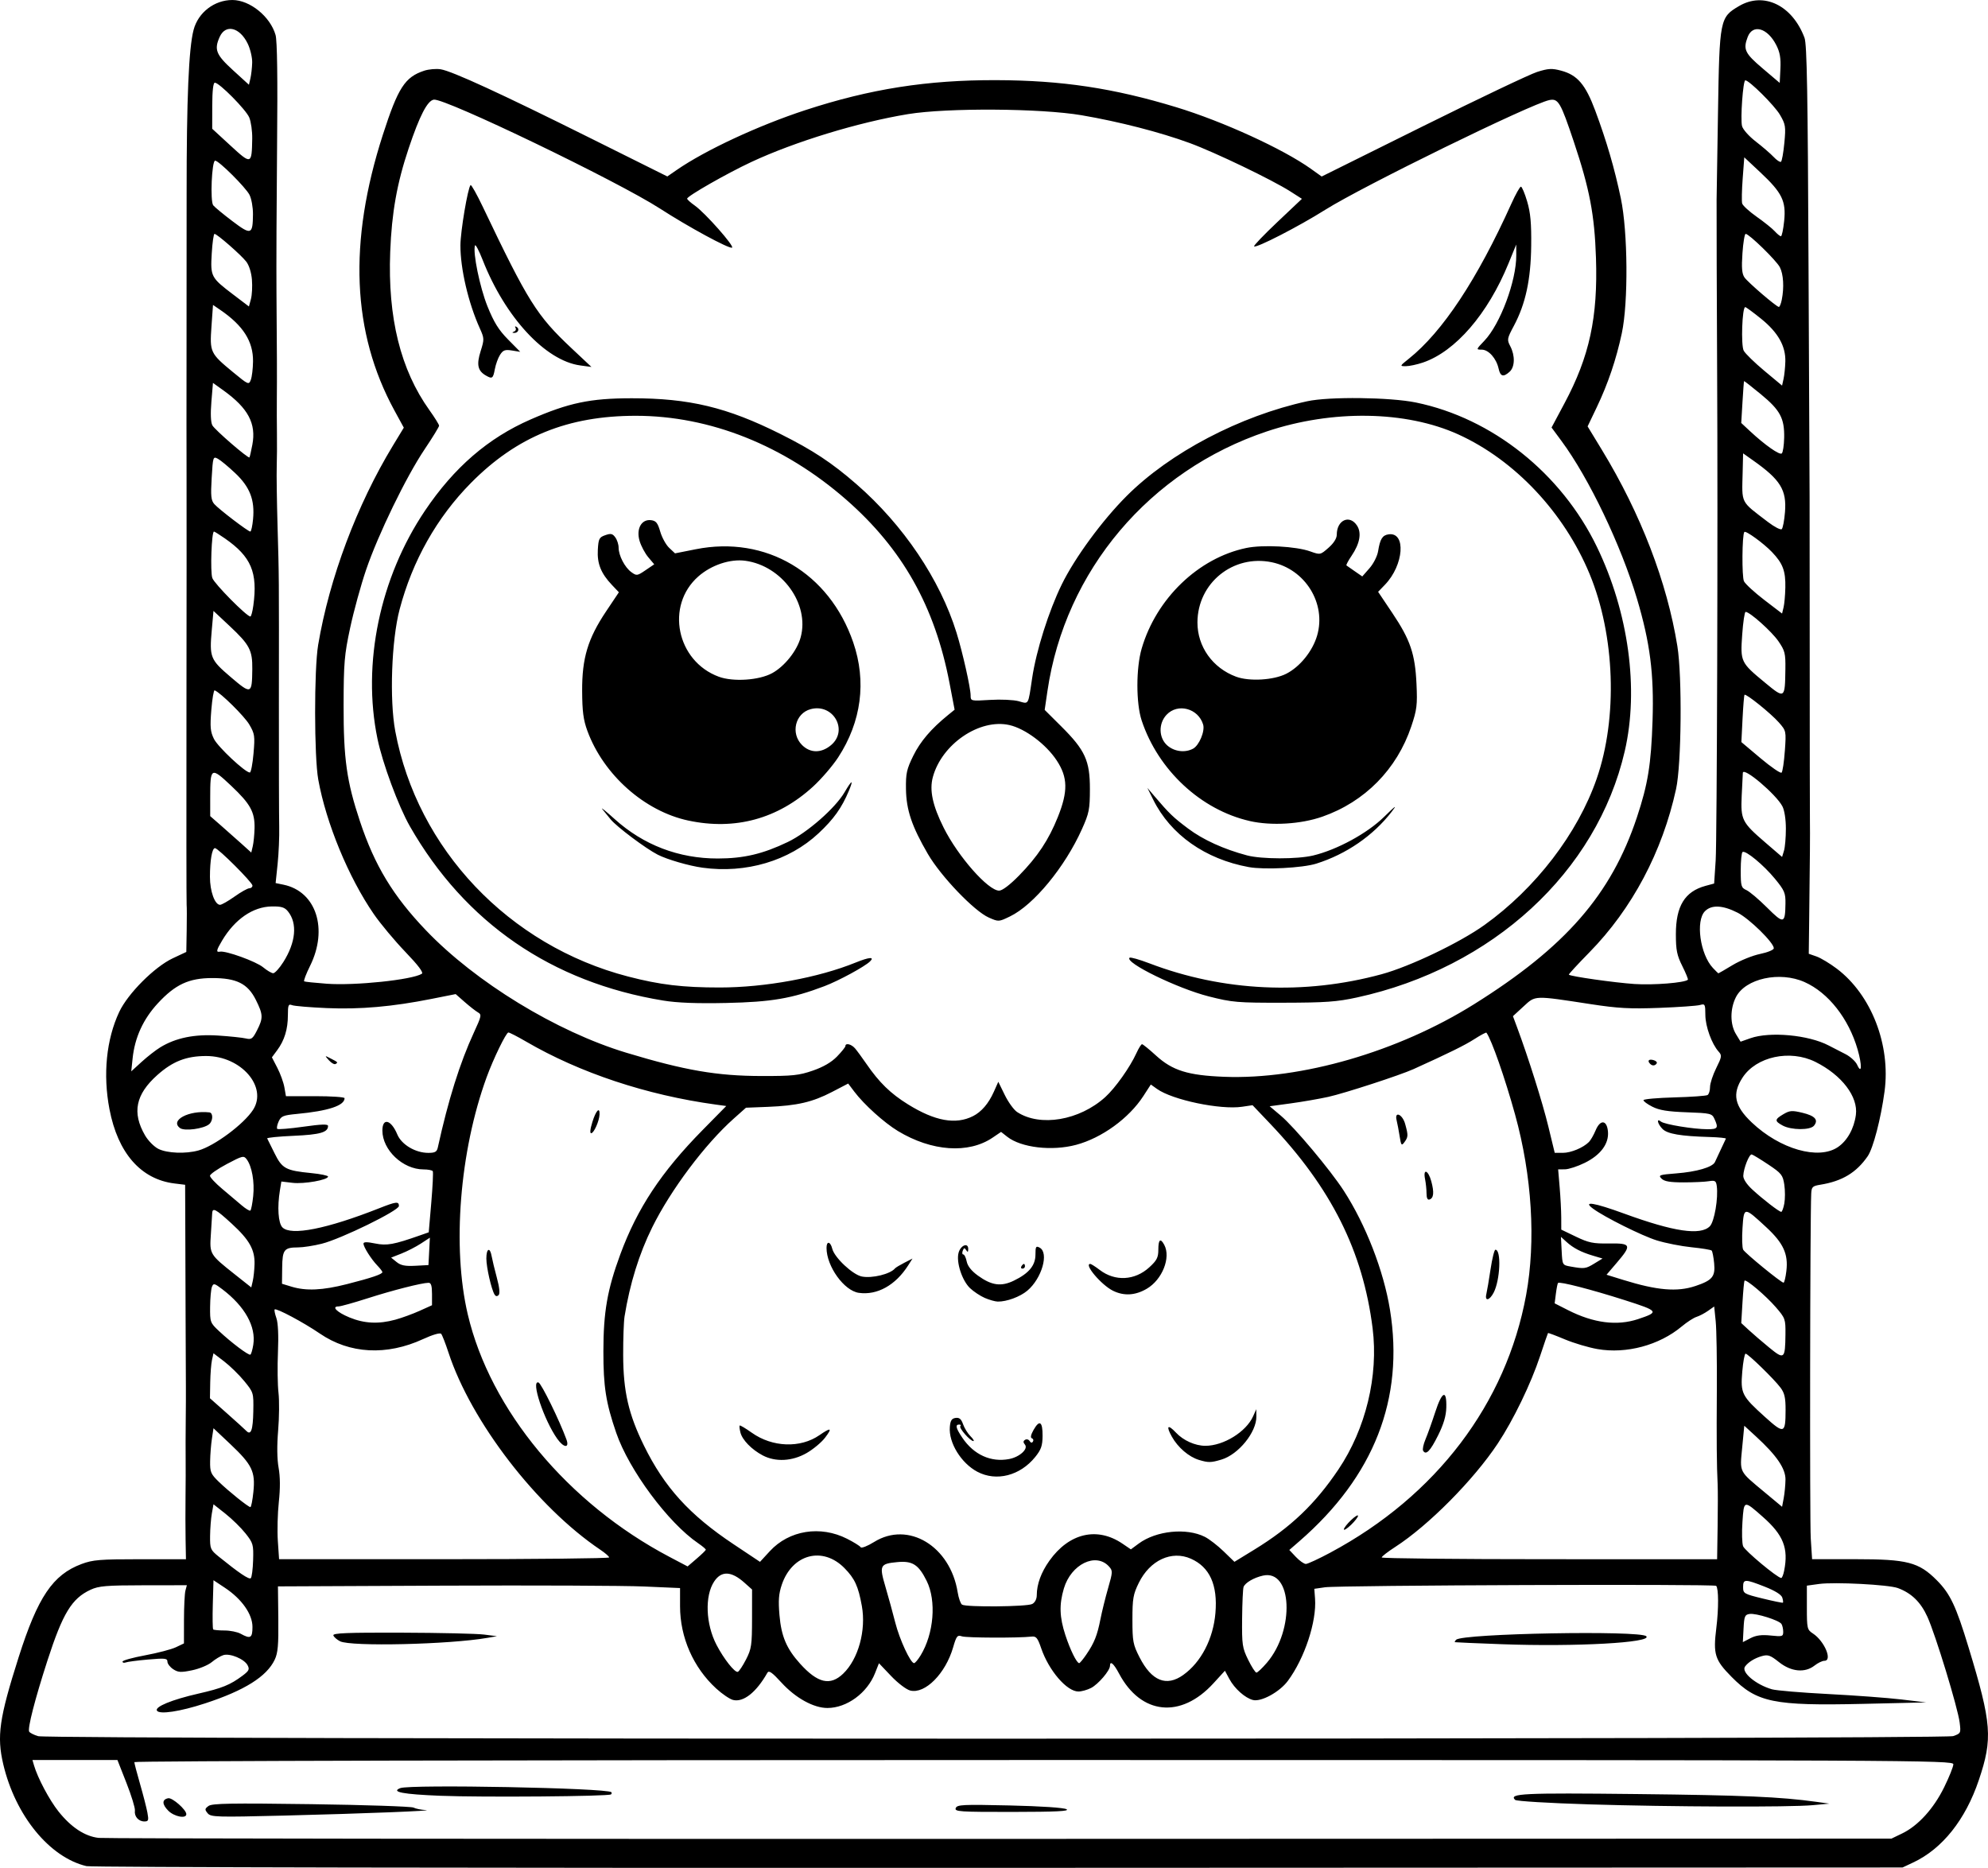 <?xml version="1.0" encoding="UTF-8" standalone="no"?>
<!-- Created with Inkscape (http://www.inkscape.org/) -->

<svg
   width="222.657mm"
   height="209.197mm"
   viewBox="0 0 222.657 209.197"
   version="1.1"
   id="svg1"
   xml:space="preserve"
   xmlns="http://www.w3.org/2000/svg"
   xmlns:svg="http://www.w3.org/2000/svg"><defs
     id="defs1" /><g
     id="layer1"
     transform="translate(8.255,2.889)"><path
       style="fill:#000000"
       d="m 1.43,206.11 c -4.139,-0.979 -7.963,-5.658 -9.317,-11.399 -0.742,-3.149 -0.453,-5.164 1.719,-11.994 2.148,-6.751 3.825,-9.238 7.043,-10.442 1.264,-0.473 2.058,-0.538 6.567,-0.538 h 5.13 l -0.04,-2.183 c -0.022,-1.201 -0.025,-3.373 -0.007,-4.829 0.018,-1.455 0.024,-3.36 0.013,-4.233 -0.011,-0.873 -0.006,-2.778 0.01,-4.233 0.016,-1.455 0.024,-3.182 0.017,-3.836 -0.007,-0.655 -0.022,-4.167 -0.033,-7.805 -0.011,-3.638 -0.028,-8.46 -0.036,-10.716 l -0.016,-4.101 -1.191,-0.146 c -3.769,-0.463 -6.343,-3.403 -7.284,-8.319 -0.745,-3.893 -0.351,-7.817 1.093,-10.893 0.964,-2.054 3.951,-5.046 5.993,-6.005 l 1.521,-0.714 0.042,-2.44 c 0.023,-1.342 0.02,-2.618 -0.006,-2.837 -0.026,-0.218 -0.035,-9.981 -0.02,-21.696 0.016,-11.714 0.021,-23.561 0.011,-26.326 -0.01,-2.765 -0.011,-8.539 -0.003,-12.832 0.008,-4.293 0.012,-12.687 0.01,-18.653 -0.004,-10.789 0.234,-16.417 0.783,-18.492 0.514,-1.943 2.328,-3.336 4.345,-3.336 1.957,0 4.243,1.853 4.833,3.917 0.184,0.645 0.242,4.841 0.17,12.354 -0.06,6.257 -0.09,13.699 -0.067,16.536 0.052,6.253 0.063,9.624 0.04,11.906 -0.009,0.946 -0.004,2.672 0.012,3.836 0.016,1.164 0.005,2.831 -0.024,3.704 -0.029,0.873 0.012,3.85 0.091,6.615 0.17,5.961 0.164,5.137 0.151,19.976 -0.006,6.476 0.011,12.667 0.036,13.758 0.026,1.091 -0.054,2.955 -0.177,4.141 l -0.224,2.156 0.885,0.183 c 3.654,0.756 5.024,4.951 2.97,9.096 -0.447,0.902 -0.742,1.681 -0.655,1.73 0.087,0.049 1.23,0.168 2.539,0.265 3.149,0.232 9.558,-0.44 10.636,-1.115 0.212,-0.133 -0.398,-0.943 -1.852,-2.458 -1.193,-1.243 -2.78,-3.144 -3.526,-4.226 -2.825,-4.095 -5.341,-10.187 -6.222,-15.064 -0.463,-2.563 -0.471,-12.357 -0.013,-15.081 1.257,-7.466 4.335,-15.671 8.378,-22.331 l 1.216,-2.003 -1.049,-1.922 c -4.758,-8.719 -5.183,-18.845 -1.294,-30.894 1.696,-5.254 2.466,-6.448 4.619,-7.159 0.516,-0.17 1.351,-0.243 1.856,-0.161 1.285,0.209 6.714,2.705 16.767,7.712 l 8.615,4.29 1.043,-0.721 c 3.219,-2.225 9.146,-4.983 14.412,-6.707 7.263,-2.378 13.656,-3.382 21.392,-3.358 7.332,0.022 13.117,0.891 20.139,3.026 5.218,1.586 11.98,4.679 15.096,6.905 l 1.205,0.861 11.336,-5.627 c 6.235,-3.095 11.996,-5.835 12.804,-6.089 1.248,-0.392 1.649,-0.414 2.673,-0.141 1.828,0.487 2.737,1.551 3.83,4.489 1.27,3.412 2.162,6.471 2.865,9.825 0.784,3.74 0.842,11.645 0.11,15.081 -0.626,2.941 -1.55,5.671 -2.812,8.311 l -1.022,2.138 1.61,2.647 c 4.341,7.137 7.287,14.797 8.443,21.961 0.548,3.396 0.46,13.232 -0.144,15.997 -1.536,7.039 -4.925,13.424 -9.719,18.309 -1.302,1.327 -2.334,2.448 -2.292,2.49 0.195,0.195 5.098,0.893 7.346,1.045 2.122,0.144 5.645,-0.138 5.986,-0.479 0.052,-0.052 -0.228,-0.741 -0.623,-1.53 -0.6,-1.2 -0.719,-1.782 -0.721,-3.552 -0.005,-3.165 0.998,-4.802 3.327,-5.432 l 0.958,-0.259 0.172,-2.579 c 0.148,-2.216 0.255,-37.836 0.164,-54.702 -0.037,-6.832 -0.073,-18.596 -0.06,-19.315 0.005,-0.291 0.075,-4.663 0.156,-9.715 0.167,-10.508 0.205,-10.7 2.371,-11.97 2.768,-1.622 5.958,-0.07 7.318,3.56 0.274,0.732 0.369,6.16 0.453,25.929 0.059,13.752 0.112,25.241 0.118,25.532 0.007,0.291 0.013,8.209 0.013,17.595 7.9e-4,9.386 0.012,17.78 0.024,18.653 0.022,1.538 0.005,3.722 -0.086,11.276 l -0.044,3.603 0.864,0.301 c 0.475,0.166 1.497,0.779 2.27,1.363 3.868,2.92 6.055,8.537 5.354,13.752 -0.411,3.058 -1.274,6.372 -1.892,7.264 -1.272,1.835 -2.852,2.787 -5.288,3.183 -0.895,0.145 -0.996,0.245 -1.033,1.009 -0.13,2.679 -0.175,36.688 -0.051,38.617 l 0.149,2.315 h 4.857 c 5.804,0 7.089,0.332 9.103,2.353 1.511,1.516 2.155,2.878 3.579,7.569 2.582,8.506 2.708,10.15 1.135,14.818 -1.497,4.443 -4.089,7.696 -7.353,9.229 l -1.191,0.559 -101.203,0.04 C 45.227,206.328 2.005,206.245 1.43,206.11 Z M 204.789,202.449 c 1.788,-0.865 3.523,-2.773 4.699,-5.166 0.568,-1.156 1.033,-2.317 1.033,-2.58 0,-0.459 -3.889,-0.477 -101.865,-0.477 -59.18,0 -101.865,0.099 -101.865,0.235 0,0.129 0.288,1.231 0.639,2.447 0.351,1.217 0.722,2.659 0.823,3.205 0.163,0.876 0.122,0.992 -0.342,0.992 -0.658,0 -1.148,-0.567 -1.057,-1.222 0.038,-0.274 -0.386,-1.659 -0.943,-3.078 l -1.013,-2.58 H 0.139 -4.621 l 0.173,0.595 c 0.413,1.417 1.718,3.875 2.739,5.16 1.414,1.778 2.946,2.789 4.499,2.968 0.672,0.077 46.127,0.127 101.009,0.111 l 99.787,-0.029 z M 10.597,199.907 c -0.719,-0.719 -0.723,-1.263 -0.012,-1.401 0.461,-0.089 2.028,1.29 2.028,1.785 0,0.54 -1.349,0.283 -2.016,-0.384 z m 4.405,0.281 c -0.34,-0.409 -0.328,-0.504 0.101,-0.818 0.396,-0.289 2.519,-0.326 11.499,-0.2 6.058,0.085 11.215,0.258 11.46,0.384 0.245,0.126 0.84,0.248 1.323,0.272 1.443,0.072 -7.023,0.405 -15.794,0.622 -7.636,0.189 -8.231,0.171 -8.589,-0.26 z m 83.784,-0.575 c 0.15,-0.39 0.762,-0.42 6.039,-0.299 3.541,0.081 6.071,0.25 6.374,0.426 0.375,0.218 -1.149,0.293 -6.039,0.299 -5.956,0.007 -6.525,-0.031 -6.374,-0.426 z m 70.857,-0.423 c -4.382,-0.134 -8.055,-0.356 -8.2,-0.497 -0.742,-0.722 0.816,-0.797 13.624,-0.655 11.988,0.133 16.051,0.309 20.108,0.871 l 1.455,0.202 -1.852,0.171 c -2.624,0.242 -15.78,0.194 -25.135,-0.091 z M 41.055,198.23 c -4.176,-0.166 -5.566,-0.431 -4.48,-0.857 1.124,-0.44 23.129,-0.017 23.641,0.455 0.061,0.056 0.045,0.167 -0.035,0.247 -0.227,0.227 -14.408,0.342 -19.125,0.155 z m 169.459,-6.688 c 0.845,-0.294 0.862,-0.332 0.713,-1.521 -0.206,-1.65 -2.7,-9.824 -3.609,-11.828 -0.749,-1.653 -1.787,-2.662 -3.315,-3.226 -1.04,-0.383 -7.09,-0.697 -8.828,-0.458 l -1.359,0.187 v 2.458 c 0,2.342 0.032,2.479 0.674,2.9 1.299,0.851 2.227,3.059 1.286,3.059 -0.232,0 -0.724,0.238 -1.094,0.529 -1.083,0.852 -2.621,0.706 -3.985,-0.378 -0.986,-0.784 -1.241,-0.872 -1.944,-0.67 -0.797,0.229 -1.511,0.675 -1.864,1.166 -0.45,0.626 1.206,2.024 3.015,2.545 0.478,0.138 3.31,0.376 6.293,0.53 2.983,0.154 6.674,0.427 8.202,0.609 l 2.778,0.33 -7.109,0.164 c -9.991,0.23 -11.852,-0.154 -14.695,-3.033 -1.87,-1.893 -2.064,-2.519 -1.698,-5.465 0.27,-2.172 0.261,-4.441 -0.018,-4.721 -0.222,-0.222 -42.23,-0.068 -43.816,0.161 l -1.191,0.172 0.082,1.099 c 0.191,2.569 -1.168,6.679 -3.045,9.211 -0.922,1.244 -2.984,2.374 -3.909,2.142 -0.88,-0.221 -2.061,-1.273 -2.645,-2.358 l -0.495,-0.919 -1.287,1.408 c -3.65,3.994 -8.117,3.534 -10.569,-1.088 -0.602,-1.135 -1.018,-1.488 -1.018,-0.864 0,0.523 -1.313,2.057 -2.117,2.473 -0.422,0.218 -1.061,0.397 -1.421,0.397 -1.295,0 -3.312,-2.344 -4.166,-4.842 -0.399,-1.168 -0.562,-1.366 -1.079,-1.308 -1.507,0.167 -7.281,0.146 -7.797,-0.028 -0.515,-0.173 -0.616,-0.046 -0.99,1.241 -0.854,2.937 -3.139,5.238 -4.798,4.829 -0.437,-0.107 -1.383,-0.825 -2.144,-1.625 l -1.362,-1.433 -0.444,1.12 c -0.879,2.22 -3.146,3.881 -5.313,3.892 -1.548,0.008 -3.58,-1.11 -5.163,-2.842 -1.047,-1.146 -1.409,-1.399 -1.575,-1.105 -1.246,2.199 -2.687,3.338 -3.851,3.046 -0.37,-0.093 -1.219,-0.671 -1.888,-1.284 -2.561,-2.348 -4.044,-5.725 -4.044,-9.209 v -2.037 l -4.035,-0.176 c -2.219,-0.097 -12.352,-0.139 -22.518,-0.094 l -18.483,0.082 0.041,3.637 c 0.033,2.919 -0.046,3.822 -0.403,4.573 -0.897,1.891 -3.381,3.448 -7.808,4.895 -2.807,0.917 -5.105,1.264 -5.384,0.812 -0.267,-0.432 1.68,-1.232 4.644,-1.908 2.65,-0.604 3.563,-0.975 4.933,-2 0.737,-0.551 0.82,-0.723 0.574,-1.182 -0.372,-0.696 -1.97,-1.361 -2.712,-1.129 -0.317,0.099 -0.902,0.453 -1.301,0.786 -0.399,0.333 -1.387,0.743 -2.196,0.911 -1.256,0.261 -1.566,0.243 -2.119,-0.119 -0.356,-0.234 -0.648,-0.616 -0.648,-0.849 0,-0.371 -0.274,-0.401 -2.15,-0.237 -1.182,0.103 -2.314,0.25 -2.514,0.327 -0.2,0.077 -0.364,0.034 -0.364,-0.095 0,-0.129 1.141,-0.446 2.535,-0.704 1.394,-0.258 2.942,-0.664 3.44,-0.901 l 0.904,-0.431 0.004,-2.663 c 0.002,-1.465 0.075,-2.931 0.163,-3.258 l 0.16,-0.595 -4.86,0.006 c -4.165,0.005 -5.011,0.076 -5.918,0.496 -2.116,0.98 -3.119,2.628 -4.848,7.965 -1.39,4.291 -2.239,7.6 -2.035,7.931 0.089,0.145 0.543,0.373 1.009,0.508 1.32,0.382 213.395,0.373 214.491,-0.009 z m -50.528,-10.285 c -2.838,-0.105 -5.213,-0.206 -5.278,-0.226 -0.066,-0.019 -0.006,-0.144 0.132,-0.277 0.731,-0.703 20.614,-1.067 21.29,-0.39 0.717,0.718 -7.924,1.196 -16.144,0.893 z M 29.831,180.927 c -0.352,-0.18 -0.69,-0.476 -0.75,-0.658 -0.086,-0.26 1.552,-0.325 7.652,-0.305 4.269,0.014 8.416,0.109 9.216,0.21 l 1.455,0.184 -1.058,0.185 c -4.263,0.744 -15.307,1.001 -16.516,0.384 z m 56.349,3.628 c 1.698,-1.626 2.587,-4.854 2.092,-7.587 -0.4,-2.207 -0.791,-3.058 -1.942,-4.231 -2.438,-2.484 -5.862,-1.579 -7.025,1.858 -0.342,1.01 -0.4,1.77 -0.259,3.405 0.204,2.371 0.789,3.75 2.304,5.432 1.973,2.19 3.377,2.516 4.831,1.123 z m 38.09,0.143 c 1.999,-1.423 3.359,-4.043 3.604,-6.939 0.266,-3.144 -0.64,-5.146 -2.751,-6.08 -2.159,-0.955 -4.585,0.17 -5.83,2.704 -0.634,1.289 -0.715,1.759 -0.715,4.119 0,2.442 0.067,2.794 0.799,4.226 1.356,2.653 3.004,3.317 4.894,1.971 z m -48.966,-1.736 c 0.606,-1.184 0.667,-1.604 0.67,-4.568 l 0.003,-3.263 -0.857,-0.766 c -1.471,-1.314 -2.588,-1.353 -3.397,-0.119 -1.058,1.615 -0.939,4.749 0.268,7.076 0.814,1.569 2.054,3.141 2.39,3.029 0.14,-0.047 0.555,-0.672 0.922,-1.389 z m 58.332,0.371 c 3.157,-3.688 2.848,-10.501 -0.442,-9.759 -1.022,0.231 -1.987,0.795 -2.169,1.27 -0.072,0.187 -0.145,1.773 -0.162,3.524 -0.029,2.946 0.021,3.291 0.674,4.626 0.388,0.793 0.807,1.443 0.93,1.443 0.123,0 0.65,-0.497 1.169,-1.103 z m -38.786,-0.815 c 1.494,-2.445 1.793,-6.125 0.678,-8.363 -0.909,-1.825 -1.59,-2.257 -3.297,-2.093 -1.94,0.186 -2.023,0.362 -1.313,2.773 0.334,1.133 0.829,2.936 1.1,4.006 0.483,1.902 1.705,4.536 2.105,4.536 0.111,0 0.437,-0.387 0.726,-0.86 z m 18.568,-0.112 c 0.889,-1.302 1.217,-2.124 1.579,-3.961 0.168,-0.852 0.554,-2.414 0.858,-3.47 0.524,-1.82 0.529,-1.947 0.097,-2.424 -1.462,-1.615 -4.245,-0.258 -5.053,2.463 -0.535,1.801 -0.49,3.209 0.165,5.211 0.548,1.675 1.277,3.154 1.552,3.151 0.078,-0.001 0.439,-0.437 0.803,-0.97 z m 76.646,-2.122 c 1.314,0.136 1.406,0.107 1.402,-0.431 -0.002,-0.317 -0.091,-0.707 -0.198,-0.868 -0.276,-0.414 -2.843,-1.219 -3.562,-1.117 -0.536,0.076 -0.61,0.254 -0.681,1.621 l -0.08,1.535 0.856,-0.443 c 0.624,-0.323 1.238,-0.403 2.263,-0.298 z M 20.021,179.315 c 0,-1.427 -1.201,-3.129 -3.095,-4.384 l -1.271,-0.842 -0.076,2.695 c -0.042,1.482 -0.022,2.749 0.044,2.815 0.066,0.066 0.636,0.12 1.268,0.12 0.631,0 1.445,0.164 1.808,0.365 1.103,0.611 1.322,0.484 1.322,-0.768 z m 87.33,-2.561 c 0.312,-0.167 0.512,-0.554 0.513,-0.992 0.002,-1.226 0.49,-2.556 1.412,-3.853 2.206,-3.103 5.351,-3.838 8.186,-1.914 l 0.941,0.639 0.881,-0.651 c 1.953,-1.442 5.344,-1.788 7.4,-0.754 0.489,0.246 1.436,0.977 2.104,1.624 l 1.214,1.176 2.225,-1.364 c 4.088,-2.505 6.816,-5.106 9.424,-8.983 3.062,-4.552 4.496,-10.474 3.828,-15.804 -1.082,-8.63 -4.635,-15.726 -11.474,-22.915 l -1.973,-2.074 -1.171,0.174 c -2.432,0.361 -7.794,-0.76 -9.523,-1.992 l -0.7,-0.498 -0.839,1.296 c -1.611,2.486 -4.658,4.695 -7.532,5.46 -2.711,0.722 -6.157,0.317 -7.712,-0.907 l -0.689,-0.542 -0.944,0.64 c -2.705,1.836 -6.823,1.549 -10.607,-0.738 -1.546,-0.935 -3.798,-2.968 -4.889,-4.414 l -0.683,-0.905 -1.81,0.942 c -2.182,1.136 -3.918,1.539 -7.179,1.668 l -2.459,0.097 -1.378,1.227 c -3.216,2.864 -7.045,7.972 -9.119,12.163 -1.47,2.97 -2.509,6.318 -3.104,9.996 -0.089,0.55 -0.158,2.486 -0.153,4.301 0.01,4.078 0.596,6.634 2.329,10.158 2.297,4.673 5.097,7.754 10.039,11.046 l 2.956,1.97 1.103,-1.197 c 2.159,-2.342 5.657,-2.904 8.647,-1.389 0.751,0.38 1.436,0.806 1.523,0.946 0.088,0.142 0.755,-0.117 1.51,-0.586 3.822,-2.376 8.526,0.456 9.357,5.633 0.105,0.655 0.325,1.278 0.489,1.385 0.46,0.3 7.278,0.238 7.856,-0.071 z m -6.137,-14.809 c -1.823,-0.964 -3.235,-3.26 -3.087,-5.021 0.06,-0.717 0.208,-0.949 0.643,-1.011 0.423,-0.06 0.633,0.117 0.839,0.706 0.151,0.433 0.522,1.035 0.825,1.337 0.303,0.303 0.454,0.55 0.335,0.55 -0.361,0 -1.657,-1.48 -1.464,-1.672 0.099,-0.099 0.041,-0.18 -0.129,-0.18 -0.473,0 -0.373,0.411 0.363,1.496 1.281,1.888 3.183,2.752 5.22,2.37 1.177,-0.221 2.182,-1.133 1.782,-1.616 -0.212,-0.256 -0.208,-0.402 0.016,-0.54 0.169,-0.104 0.398,-0.043 0.509,0.137 0.13,0.211 0.261,0.231 0.369,0.057 0.092,-0.149 0.037,-0.313 -0.121,-0.366 -0.184,-0.061 -0.114,-0.401 0.197,-0.947 0.664,-1.166 1.016,-0.927 1.003,0.681 -0.009,1.103 -0.16,1.537 -0.819,2.355 -1.695,2.104 -4.355,2.787 -6.481,1.663 z m 24.822,-1.326 c -1.135,-0.341 -2.363,-1.392 -3.042,-2.606 -0.683,-1.22 -0.46,-1.433 0.466,-0.447 0.826,0.879 2.149,1.47 3.29,1.47 2.035,0 4.564,-1.565 5.344,-3.307 l 0.355,-0.794 0.01,0.819 c 0.022,1.754 -2.001,4.252 -3.907,4.823 -1.176,0.352 -1.467,0.357 -2.516,0.042 z m -48.87,-0.511 c -1.242,-0.657 -2.285,-1.73 -2.495,-2.568 -0.094,-0.376 -0.13,-0.724 -0.079,-0.775 0.051,-0.051 0.662,0.313 1.358,0.808 2.3,1.635 5.444,1.747 7.577,0.269 1.303,-0.903 1.471,-0.824 0.621,0.291 -0.398,0.522 -1.327,1.294 -2.064,1.717 -1.609,0.923 -3.475,1.021 -4.918,0.258 z m 24.876,-17.633 c -0.509,-0.221 -1.256,-0.717 -1.66,-1.103 -0.891,-0.853 -1.557,-2.909 -1.279,-3.95 0.227,-0.85 1.089,-1.193 1.083,-0.432 -0.003,0.365 -0.058,0.397 -0.228,0.13 -0.18,-0.284 -0.255,-0.271 -0.385,0.066 -0.088,0.23 -0.06,0.419 0.062,0.419 0.123,0 0.294,0.354 0.38,0.786 0.103,0.515 0.535,1.06 1.255,1.581 1.531,1.109 2.597,1.26 4.025,0.568 1.69,-0.818 2.422,-1.703 2.422,-2.928 0,-0.895 0.058,-0.99 0.469,-0.77 1.071,0.573 0.247,3.45 -1.38,4.819 -0.814,0.685 -2.315,1.239 -3.311,1.222 -0.291,-0.005 -0.946,-0.189 -1.455,-0.41 z m -14.104,-0.57 c -1.652,-0.233 -3.616,-2.96 -3.621,-5.028 -0.002,-0.815 0.431,-0.752 0.643,0.093 0.248,0.989 2.286,2.901 3.31,3.105 1.148,0.23 3.196,-0.273 3.718,-0.912 0.073,-0.089 0.543,-0.372 1.045,-0.63 l 0.913,-0.468 -0.485,0.762 c -1.415,2.224 -3.467,3.368 -5.523,3.077 z m 28.46,-0.237 c -1.304,-0.643 -3.301,-3.004 -2.54,-3.004 0.095,0 0.574,0.306 1.064,0.679 1.709,1.304 3.927,1.185 5.545,-0.297 0.847,-0.776 1.012,-1.097 1.012,-1.977 0,-1.146 0.237,-1.338 0.664,-0.539 0.762,1.425 -0.223,3.899 -1.958,4.916 -1.288,0.755 -2.555,0.83 -3.786,0.223 z m -10.254,-2.74 c 0.09,-0.146 0.216,-0.265 0.28,-0.265 0.064,0 0.117,0.119 0.117,0.265 0,0.146 -0.126,0.265 -0.28,0.265 -0.154,0 -0.207,-0.119 -0.117,-0.265 z m 85.215,37.101 c -0.103,-0.323 -0.816,-0.766 -1.949,-1.211 -2.238,-0.878 -2.436,-0.875 -2.436,0.042 0,0.711 0.094,0.766 2.183,1.277 1.201,0.294 2.223,0.504 2.273,0.467 0.05,-0.037 0.018,-0.296 -0.071,-0.576 z M 20.094,171.834 c 0.053,-1.737 0.004,-1.909 -0.849,-2.985 -0.497,-0.628 -1.509,-1.62 -2.247,-2.204 l -1.343,-1.061 -0.183,1.026 c -0.101,0.564 -0.19,1.704 -0.198,2.532 -0.014,1.429 0.036,1.548 0.977,2.309 2.265,1.832 3.385,2.586 3.581,2.412 0.114,-0.102 0.232,-1.014 0.263,-2.028 z m 171.476,1.192 c 0.504,-2.518 -0.085,-4.005 -2.39,-6.034 -2.143,-1.887 -2.112,-1.895 -2.28,0.563 -0.081,1.181 -0.048,2.408 0.073,2.726 0.191,0.502 3.814,3.525 4.267,3.559 0.091,0.007 0.24,-0.359 0.331,-0.814 z M 70.797,170.678 c 0.011,-0.073 -0.377,-0.403 -0.863,-0.734 -3.35,-2.281 -7.742,-8.201 -9.172,-12.363 -1.158,-3.37 -1.44,-5.165 -1.437,-9.128 0.003,-4.402 0.441,-6.913 1.891,-10.848 1.905,-5.171 4.591,-9.231 9.214,-13.927 l 2.657,-2.699 -1.199,-0.164 c -7.713,-1.058 -15.203,-3.547 -21.221,-7.052 -0.971,-0.566 -1.864,-1.024 -1.984,-1.018 -0.258,0.013 -1.684,2.948 -2.437,5.016 -3.021,8.298 -3.875,19.036 -2.113,26.543 2.516,10.716 11.216,21.179 22.594,27.171 l 2.03,1.069 1.01,-0.867 c 0.555,-0.477 1.019,-0.927 1.03,-0.999 z M 54.164,158.259 c -1.497,-2.103 -3.001,-6.613 -2.105,-6.315 0.318,0.106 2.338,4.225 3.122,6.364 0.371,1.014 -0.282,0.983 -1.017,-0.049 z M 47.14,142.102 c -0.357,-0.578 -0.919,-3.036 -0.923,-4.034 -0.004,-1.151 0.406,-1.333 0.594,-0.265 0.071,0.4 0.333,1.485 0.582,2.411 0.294,1.092 0.363,1.774 0.196,1.941 -0.167,0.167 -0.325,0.148 -0.45,-0.053 z m 10.952,-19.331 c 0.394,-1.283 0.842,-1.754 0.802,-0.843 -0.031,0.724 -0.611,2.045 -0.922,2.1 -0.178,0.031 -0.134,-0.43 0.12,-1.257 z m 82.689,48.206 c 11.817,-6.333 19.66,-16.665 21.892,-28.838 1.105,-6.028 0.656,-13.359 -1.239,-20.206 -1.136,-4.106 -2.628,-8.369 -3.208,-9.166 -0.04,-0.055 -0.646,0.268 -1.347,0.718 -1.088,0.698 -2.843,1.563 -6.815,3.361 -1.509,0.683 -7.732,2.709 -9.551,3.111 -1.004,0.221 -2.892,0.549 -4.195,0.727 l -2.369,0.324 1.247,1.053 c 1.529,1.291 5.538,6.069 7.049,8.402 2.466,3.808 4.47,8.968 5.178,13.336 1.616,9.965 -1.786,18.663 -10.137,25.915 l -1.137,0.987 0.739,0.783 c 0.407,0.431 0.908,0.783 1.115,0.783 0.207,0 1.457,-0.58 2.779,-1.288 z m 1.477,-2.582 c 0,-0.146 0.357,-0.607 0.794,-1.025 0.437,-0.418 0.794,-0.641 0.794,-0.496 0,0.146 -0.357,0.607 -0.794,1.025 -0.437,0.418 -0.794,0.641 -0.794,0.496 z m 8.879,-8.805 c -0.091,-0.147 0.027,-0.719 0.261,-1.271 0.234,-0.552 0.728,-1.932 1.097,-3.066 0.765,-2.35 1.291,-2.565 1.237,-0.505 -0.025,0.947 -0.299,1.874 -0.926,3.13 -0.878,1.758 -1.345,2.237 -1.669,1.713 z m 7.081,-17.554 c 0.079,-0.327 0.291,-1.578 0.471,-2.778 0.18,-1.201 0.424,-2.183 0.542,-2.183 0.676,0 0.539,3.386 -0.194,4.804 -0.465,0.899 -1.023,1.006 -0.819,0.157 z m -6.7,-11.256 c 0,-0.43 -0.074,-1.155 -0.165,-1.61 -0.249,-1.244 0.356,-1.027 0.7,0.251 0.333,1.237 0.269,1.873 -0.204,2.031 -0.215,0.071 -0.331,-0.164 -0.331,-0.673 z m -3.015,-6.431 c -0.102,-0.641 -0.252,-1.433 -0.334,-1.76 -0.27,-1.083 0.649,-0.701 0.953,0.397 0.356,1.282 0.349,1.456 -0.078,2.04 -0.324,0.443 -0.374,0.381 -0.542,-0.677 z M 59.971,171.538 c -9.94e-4,-0.109 -0.444,-0.496 -0.986,-0.86 -7.108,-4.78 -14.479,-14.352 -17.012,-22.093 -0.333,-1.019 -0.702,-1.961 -0.819,-2.094 -0.125,-0.141 -0.964,0.104 -2.018,0.59 -4.094,1.887 -8.236,1.664 -11.578,-0.624 -1.802,-1.234 -4.874,-2.872 -5.052,-2.694 -0.059,0.059 0.029,0.496 0.195,0.971 0.19,0.544 0.254,1.96 0.175,3.813 -0.07,1.622 -0.043,3.663 0.059,4.536 0.102,0.873 0.085,2.778 -0.038,4.233 -0.143,1.687 -0.125,3.201 0.051,4.177 0.183,1.016 0.191,2.307 0.025,3.836 -0.137,1.268 -0.187,3.228 -0.111,4.355 l 0.139,2.051 H 41.487 c 10.167,0 18.485,-0.089 18.484,-0.198 z m 124.148,-3.44 c 0.031,-2.001 0.033,-4.114 0.005,-4.696 -0.107,-2.162 -0.131,-4.917 -0.092,-10.716 0.022,-3.274 -0.035,-6.696 -0.128,-7.603 l -0.168,-1.65 -0.697,0.491 c -0.383,0.27 -0.962,0.573 -1.287,0.674 -0.324,0.101 -1.07,0.585 -1.658,1.076 -2.517,2.103 -6.196,3.09 -9.426,2.529 -1.001,-0.174 -2.646,-0.663 -3.655,-1.086 -1.009,-0.424 -1.86,-0.743 -1.89,-0.709 -0.03,0.034 -0.43,1.192 -0.887,2.575 -1.024,3.093 -2.988,7.154 -4.735,9.79 -2.709,4.087 -7.759,9.181 -11.485,11.587 -0.835,0.539 -1.52,1.07 -1.521,1.179 -0.001,0.109 8.451,0.198 18.783,0.198 H 184.063 Z M 20.125,164.187 c 0.232,-2.26 -0.145,-3.038 -2.578,-5.335 l -1.891,-1.784 -0.179,1.183 c -0.098,0.65 -0.188,1.784 -0.198,2.518 -0.018,1.207 0.076,1.428 0.973,2.297 1.093,1.06 3.28,2.814 3.535,2.836 0.089,0.007 0.242,-0.764 0.339,-1.715 z m 171.595,-1.357 c 0.017,-1.246 -0.989,-2.717 -3.317,-4.852 l -1.298,-1.191 -0.234,2.443 c -0.272,2.839 -0.398,2.586 2.483,4.984 l 1.984,1.651 0.183,-0.967 c 0.101,-0.532 0.19,-1.463 0.198,-2.068 z M 20.115,155.152 c 0.037,-2.056 0.025,-2.097 -1.013,-3.365 -0.578,-0.706 -1.59,-1.695 -2.249,-2.199 l -1.198,-0.916 -0.167,0.75 c -0.092,0.413 -0.181,1.546 -0.198,2.52 l -0.031,1.769 1.886,1.67 c 1.037,0.919 2.02,1.809 2.183,1.979 0.525,0.547 0.749,-0.08 0.788,-2.208 z m 171.616,-0.115 c 0.003,-1.385 -0.115,-1.91 -0.567,-2.514 -0.72,-0.963 -3.642,-3.806 -3.912,-3.806 -0.111,0 -0.278,0.905 -0.372,2.012 -0.206,2.44 -0.061,2.728 2.552,5.083 2.139,1.928 2.293,1.876 2.299,-0.775 z m -0.015,-8.486 c 0.018,-1.707 -0.021,-1.815 -1.082,-3.043 -1.108,-1.281 -3.327,-3.162 -3.499,-2.966 -0.051,0.058 -0.155,1.15 -0.231,2.426 l -0.138,2.321 0.831,0.769 c 0.457,0.423 1.486,1.307 2.286,1.964 1.703,1.399 1.804,1.318 1.833,-1.471 z m -171.604,1.17 c 0.325,-2.034 -0.94,-4.301 -3.473,-6.223 -0.886,-0.672 -0.987,-0.695 -1.157,-0.265 -0.103,0.26 -0.195,1.266 -0.205,2.236 -0.018,1.706 0.014,1.794 0.974,2.696 1.395,1.31 3.343,2.775 3.537,2.66 0.09,-0.053 0.236,-0.55 0.325,-1.105 z m 15.916,-2.812 c 0.728,-0.199 1.948,-0.644 2.712,-0.989 l 1.389,-0.627 3.48e-4,-1.257 c 2.54e-4,-0.917 -0.103,-1.257 -0.38,-1.257 -0.737,0 -4.018,0.834 -6.825,1.735 -1.562,0.501 -3.03,0.911 -3.263,0.911 -0.834,0 -0.184,0.655 1.227,1.236 1.659,0.684 3.266,0.761 5.14,0.248 z m 139.19,-0.066 c 2.395,-0.798 2.323,-0.899 -1.514,-2.124 -3.751,-1.197 -7.296,-2.11 -7.461,-1.921 -0.055,0.062 -0.162,0.602 -0.238,1.198 l -0.138,1.085 1.491,0.757 c 2.87,1.457 5.494,1.793 7.86,1.005 z M 30.604,140.928 c 2.754,-0.702 3.969,-1.113 3.969,-1.344 0,-0.083 -0.252,-0.413 -0.561,-0.734 -0.699,-0.728 -1.553,-2.078 -1.555,-2.457 -6.98e-4,-0.201 0.383,-0.206 1.304,-0.018 1.314,0.269 2.078,0.13 5.061,-0.919 l 0.942,-0.331 0.285,-3.324 c 0.157,-1.828 0.232,-3.414 0.167,-3.523 -0.065,-0.109 -0.534,-0.198 -1.042,-0.198 -2.304,0 -4.601,-2.173 -4.601,-4.352 0,-1.478 0.98,-1.224 1.67,0.434 0.476,1.144 2.027,2.066 3.474,2.066 0.751,0 0.957,-0.115 1.062,-0.595 1.165,-5.313 2.475,-9.489 4.043,-12.884 0.854,-1.849 0.886,-2.009 0.449,-2.259 -0.258,-0.148 -0.924,-0.669 -1.48,-1.157 l -1.01,-0.888 -2.715,0.54 c -4.38,0.871 -7.983,1.188 -11.711,1.028 -1.892,-0.081 -3.648,-0.229 -3.903,-0.329 -0.403,-0.158 -0.463,-0.012 -0.463,1.13 0,1.559 -0.384,2.817 -1.196,3.912 l -0.594,0.802 0.612,1.183 c 0.336,0.651 0.69,1.629 0.786,2.175 l 0.174,0.992 h 3.284 c 1.806,0 3.284,0.101 3.284,0.224 0,0.83 -1.817,1.432 -5.323,1.763 -1.546,0.146 -1.788,0.245 -2.06,0.843 -0.17,0.373 -0.241,0.747 -0.157,0.83 0.084,0.084 1.398,-0.024 2.92,-0.239 2.04,-0.288 2.768,-0.311 2.768,-0.086 0,0.717 -0.893,0.973 -3.849,1.103 -1.677,0.074 -3.012,0.207 -2.967,0.296 0.045,0.089 0.417,0.838 0.826,1.664 0.85,1.718 1.253,1.935 4.129,2.218 1.024,0.101 1.861,0.275 1.861,0.387 0,0.377 -2.692,0.854 -3.966,0.703 l -1.262,-0.149 -0.161,0.976 c -0.313,1.893 -0.191,3.693 0.283,4.166 0.963,0.963 4.965,0.17 10.84,-2.149 1.902,-0.751 2.204,-0.785 2.204,-0.25 0,0.516 -6.471,3.68 -8.637,4.225 -0.894,0.225 -2.085,0.41 -2.646,0.412 -1.58,0.006 -1.767,0.244 -1.792,2.275 l -0.022,1.797 1.058,0.323 c 1.639,0.5 3.476,0.417 6.218,-0.282 z m -2.015,-25.064 c -0.497,-0.56 -0.497,-0.561 0.163,-0.223 0.861,0.441 0.872,0.452 0.582,0.631 -0.136,0.084 -0.471,-0.1 -0.745,-0.409 z m 153.017,25.285 c 1.927,-0.646 2.269,-1.058 2.125,-2.558 -0.067,-0.695 -0.193,-1.334 -0.28,-1.422 -0.087,-0.087 -1.101,-0.254 -2.252,-0.37 -1.151,-0.116 -2.902,-0.461 -3.889,-0.766 -1.638,-0.506 -5.848,-2.602 -7.138,-3.553 -1.217,-0.898 0.08,-0.692 3.499,0.556 5.555,2.027 8.523,2.466 9.574,1.416 0.512,-0.512 0.968,-3.176 0.776,-4.535 -0.079,-0.559 -0.2,-0.629 -0.885,-0.516 -0.437,0.073 -1.712,0.132 -2.835,0.132 -1.518,2.8e-4 -2.15,-0.108 -2.464,-0.422 -0.387,-0.387 -0.248,-0.436 1.645,-0.584 2.298,-0.179 4.058,-0.693 4.334,-1.264 0.1,-0.207 0.401,-0.852 0.67,-1.434 0.269,-0.582 0.521,-1.118 0.56,-1.191 0.04,-0.073 -0.791,-0.157 -1.845,-0.187 -3.199,-0.091 -4.699,-0.346 -5.246,-0.893 -0.573,-0.573 -0.722,-1.276 -0.177,-0.832 0.389,0.317 3.667,0.854 5.21,0.854 1.147,0 1.241,-0.138 0.78,-1.15 -0.28,-0.615 -0.427,-0.65 -3.109,-0.747 -2.127,-0.076 -3.067,-0.229 -3.849,-0.624 -0.569,-0.287 -1.016,-0.619 -0.993,-0.737 0.023,-0.118 1.584,-0.256 3.469,-0.307 1.885,-0.051 3.552,-0.17 3.705,-0.264 0.153,-0.094 0.278,-0.498 0.278,-0.898 0,-0.399 0.311,-1.35 0.691,-2.113 0.63,-1.264 0.655,-1.428 0.279,-1.843 -0.774,-0.856 -1.488,-2.821 -1.494,-4.115 -0.005,-1.209 -0.042,-1.277 -0.601,-1.115 -0.327,0.095 -2.381,0.24 -4.564,0.322 -3.275,0.124 -4.617,0.051 -7.673,-0.418 -6.433,-0.986 -6.166,-0.995 -7.531,0.261 l -1.181,1.087 0.46,1.237 c 1.271,3.417 2.853,8.432 3.498,11.092 l 0.722,2.977 h 0.905 c 0.914,0 2.276,-0.566 2.926,-1.216 0.194,-0.194 0.532,-0.782 0.751,-1.306 0.523,-1.252 1.27,-1.17 1.381,0.151 0.114,1.352 -0.823,2.612 -2.592,3.487 -0.8,0.396 -1.8,0.723 -2.222,0.728 l -0.766,0.008 0.171,2.024 c 0.094,1.113 0.173,2.631 0.175,3.373 l 0.004,1.349 1.646,0.791 c 1.422,0.683 1.927,0.787 3.701,0.76 2.489,-0.037 2.573,0.165 0.889,2.137 l -1.166,1.365 1.893,0.586 c 3.773,1.168 6.019,1.359 8.036,0.683 z m -5.04,-24.887 c -0.346,-0.346 -0.168,-0.566 0.35,-0.43 0.289,0.076 0.461,0.243 0.381,0.372 -0.172,0.278 -0.486,0.303 -0.731,0.058 z M 20.254,138.703 c 0.044,-1.629 -0.576,-2.733 -2.554,-4.545 -1.837,-1.683 -2.167,-1.851 -2.194,-1.117 -0.009,0.255 -0.075,1.306 -0.146,2.335 -0.151,2.19 -0.124,2.235 2.676,4.453 l 1.852,1.467 0.167,-0.721 c 0.092,-0.397 0.181,-1.239 0.198,-1.872 z m 171.567,0.734 c 0.223,-1.882 -0.343,-3.111 -2.241,-4.869 -2.516,-2.329 -2.514,-2.329 -2.674,0.069 -0.075,1.123 -0.041,2.217 0.076,2.433 0.215,0.396 4.221,3.673 4.519,3.697 0.089,0.007 0.233,-0.591 0.321,-1.33 z m -21.517,-0.812 0.926,-0.565 -1.058,-0.314 c -1.344,-0.399 -2.22,-0.855 -2.992,-1.558 l -0.61,-0.556 0.081,1.582 c 0.081,1.58 0.082,1.582 1.007,1.745 1.536,0.271 1.685,0.253 2.646,-0.334 z m -130.492,-1.364 0.08,-1.534 -1.006,0.657 c -0.553,0.361 -1.53,0.863 -2.17,1.116 l -1.164,0.459 0.613,0.496 c 0.47,0.381 0.957,0.478 2.09,0.418 l 1.477,-0.078 z m -19.709,-6.196 c 0.165,-1.598 -0.14,-3.32 -0.728,-4.115 -0.324,-0.438 -0.465,-0.405 -2.227,0.529 -1.034,0.548 -1.883,1.139 -1.885,1.313 -0.003,0.174 0.607,0.829 1.354,1.455 0.747,0.627 1.728,1.456 2.18,1.843 0.452,0.387 0.895,0.658 0.985,0.603 0.09,-0.055 0.234,-0.788 0.321,-1.628 z m 171.485,0.838 c 0.097,-0.516 0.097,-1.468 -3e-4,-2.115 -0.162,-1.077 -0.312,-1.267 -1.794,-2.257 -0.89,-0.594 -1.724,-1.101 -1.854,-1.127 -0.28,-0.055 -0.918,1.557 -0.946,2.391 -0.012,0.356 0.378,0.953 0.997,1.526 1.176,1.088 3.006,2.502 3.253,2.512 0.093,0.004 0.248,-0.415 0.345,-0.931 z M 13.964,125.96 c 1.791,-0.498 5.092,-2.951 6.123,-4.551 1.659,-2.574 -1.348,-6.029 -5.248,-6.029 -2.223,0 -3.748,0.594 -5.472,2.13 -2.437,2.172 -2.853,4.216 -1.376,6.761 0.347,0.597 1.022,1.279 1.502,1.515 0.988,0.487 3.055,0.567 4.471,0.173 z m -2.052,-2.507 c -1.18,-0.863 0.971,-2.016 3.281,-1.76 0.442,0.049 0.422,0.954 -0.028,1.328 -0.619,0.514 -2.754,0.797 -3.253,0.432 z m 185.678,2.129 c 1.049,-0.713 1.808,-2.072 2.014,-3.607 0.273,-2.036 -1.581,-4.465 -4.528,-5.934 -2.849,-1.42 -6.636,-0.602 -8.17,1.764 -1.183,1.824 -0.903,3.178 1.038,5.018 3.159,2.995 7.48,4.231 9.646,2.759 z m -6.185,-2.416 c -0.925,-0.502 -0.914,-0.683 0.08,-1.27 0.71,-0.419 0.968,-0.439 2.137,-0.158 1.409,0.338 1.822,0.804 1.286,1.45 -0.426,0.514 -2.539,0.5 -3.503,-0.022 z m -90.686,-1.051 c 0.948,-0.48 1.743,-1.406 2.328,-2.712 l 0.509,-1.137 0.723,1.477 c 0.397,0.812 1.021,1.673 1.386,1.912 2.576,1.688 6.973,0.943 9.868,-1.673 1.122,-1.014 2.776,-3.348 3.496,-4.933 0.248,-0.546 0.529,-0.992 0.625,-0.992 0.096,0 0.794,0.567 1.552,1.259 1.851,1.692 3.585,2.234 7.655,2.391 8.635,0.334 19.472,-2.811 27.951,-8.11 10.265,-6.415 15.389,-12.291 18.264,-20.94 1.24,-3.729 1.596,-5.931 1.756,-10.848 0.17,-5.231 -0.274,-8.707 -1.744,-13.643 -1.783,-5.988 -5.377,-13.501 -8.443,-17.652 l -1.125,-1.523 1.445,-2.707 c 2.806,-5.255 3.752,-9.625 3.529,-16.309 -0.16,-4.822 -0.711,-7.708 -2.479,-12.989 -1.482,-4.425 -1.742,-4.869 -2.735,-4.67 -2.037,0.407 -20.929,9.655 -25.115,12.293 -2.948,1.859 -7.735,4.319 -7.96,4.092 -0.073,-0.074 1.102,-1.302 2.612,-2.729 l 2.744,-2.595 -1.289,-0.824 c -2.031,-1.299 -8.444,-4.383 -11.279,-5.423 -3.308,-1.214 -7.892,-2.393 -12.094,-3.112 C 108.344,9.238 97.838,9.17 93.443,9.892 87.881,10.806 80.763,12.981 75.89,15.256 c -2.733,1.276 -7.185,3.819 -7.185,4.104 0,0.095 0.387,0.444 0.86,0.776 1.15,0.807 4.502,4.6 4.165,4.713 -0.375,0.125 -4.89,-2.325 -8.053,-4.37 C 60.946,17.419 41.586,8.093 40.336,8.27 c -0.718,0.102 -1.594,1.797 -2.821,5.458 -1.31,3.909 -1.896,7.197 -2.066,11.585 -0.287,7.387 1.157,13.215 4.394,17.736 0.594,0.83 1.08,1.613 1.08,1.74 0,0.127 -0.728,1.314 -1.618,2.638 -2.069,3.077 -5.201,9.525 -6.556,13.498 -0.58,1.7 -1.382,4.617 -1.782,6.482 -0.654,3.044 -0.729,3.931 -0.739,8.682 -0.012,6.009 0.344,8.54 1.833,13.01 1.65,4.954 3.706,8.35 7.39,12.203 5.558,5.814 14.604,11.34 22.446,13.711 6.536,1.976 10.15,2.599 15.142,2.608 3.473,0.006 4.19,-0.069 5.741,-0.605 1.185,-0.41 2.084,-0.933 2.712,-1.58 0.517,-0.532 0.94,-1.06 0.94,-1.174 0,-0.377 0.67,-0.213 1.078,0.263 0.221,0.258 0.795,1.041 1.275,1.739 1.437,2.089 2.703,3.321 4.658,4.534 3.02,1.874 5.342,2.294 7.276,1.316 z M 66.039,109.171 c -12.507,-2.043 -22.208,-8.714 -28.387,-19.518 -1.278,-2.234 -3.067,-7.071 -3.634,-9.821 -1.732,-8.399 0.269,-18.007 5.311,-25.507 3.266,-4.858 7.085,-8.159 11.845,-10.237 4.274,-1.866 6.677,-2.37 11.313,-2.373 6.461,-0.004 10.693,1.012 16.669,4.002 3.637,1.82 5.752,3.216 8.519,5.625 5.25,4.571 9.356,10.67 11.204,16.641 0.685,2.212 1.576,6.179 1.576,7.015 0,0.63 0.018,0.634 2.183,0.5 1.201,-0.074 2.636,-0.009 3.19,0.144 1.168,0.324 1.053,0.52 1.519,-2.596 0.461,-3.082 1.863,-7.514 3.316,-10.481 1.465,-2.992 4.525,-7.163 7.266,-9.904 4.862,-4.862 12.691,-8.969 20.23,-10.612 2.445,-0.533 9.275,-0.453 12.171,0.142 8.546,1.756 16.29,7.933 20.271,16.169 3.549,7.342 4.721,15.938 3.118,22.872 -3.13,13.538 -14.818,24.287 -30.003,27.593 -2.234,0.486 -3.511,0.578 -8.202,0.587 -5.196,0.011 -5.74,-0.035 -8.39,-0.708 -3.503,-0.89 -9.424,-3.779 -8.872,-4.33 0.089,-0.089 1.092,0.194 2.23,0.628 8.25,3.149 17.349,3.575 26.013,1.216 3.173,-0.864 8.752,-3.534 11.509,-5.51 5.739,-4.11 10.443,-10.243 12.574,-16.393 2.369,-6.837 2.05,-16.038 -0.794,-22.912 -2.85,-6.888 -8.386,-12.771 -14.722,-15.644 -5.857,-2.655 -14.097,-2.783 -21.427,-0.332 -13.13,4.391 -22.598,15.592 -24.575,29.073 l -0.31,2.117 1.873,1.864 c 2.656,2.643 3.197,3.831 3.192,6.999 -0.004,2.279 -0.087,2.699 -0.895,4.498 -1.904,4.244 -5.399,8.483 -8.051,9.767 -1.264,0.612 -1.279,0.613 -2.379,0.128 -1.637,-0.722 -5.367,-4.616 -6.828,-7.129 -1.801,-3.099 -2.413,-4.918 -2.448,-7.274 -0.025,-1.744 0.078,-2.211 0.822,-3.723 0.788,-1.6 1.99,-3.009 3.871,-4.539 L 98.662,76.594 98.095,73.628 C 96.448,65.022 92.817,58.576 86.513,53.064 79.562,46.987 71.257,43.678 62.957,43.678 c -7.616,0 -13.328,2.326 -18.462,7.517 -3.82,3.863 -6.559,8.719 -7.997,14.179 -0.906,3.438 -1.142,10.095 -0.483,13.626 2.464,13.204 12.727,24.015 26.086,27.48 3.566,0.925 6.099,1.228 10.26,1.226 5.09,-0.002 11.036,-1.094 15.228,-2.797 1.496,-0.608 2.145,-0.659 1.603,-0.126 -0.597,0.587 -3.505,2.165 -5.109,2.774 -3.649,1.384 -5.934,1.775 -11.013,1.883 -3.276,0.07 -5.47,-0.014 -7.03,-0.269 z M 105.87,95.177 c 2.089,-2.131 3.327,-3.997 4.355,-6.564 1.151,-2.875 1.12,-4.443 -0.128,-6.335 -1.2,-1.821 -3.53,-3.564 -5.299,-3.964 -3.338,-0.755 -7.577,2.129 -8.575,5.832 -0.396,1.47 -0.03,3.179 1.213,5.663 1.614,3.227 4.983,7.05 6.212,7.05 0.353,0 1.203,-0.643 2.221,-1.682 z M 70.424,94.289 c -1.525,-0.211 -3.946,-0.914 -5.011,-1.456 -1.334,-0.678 -4.606,-3.132 -5.278,-3.958 -0.275,-0.338 -0.692,-0.849 -0.926,-1.136 -0.234,-0.287 0.381,0.207 1.368,1.097 3.232,2.916 7.193,4.43 11.567,4.424 2.906,-0.004 5.05,-0.511 7.846,-1.854 2.178,-1.046 5.302,-3.785 6.342,-5.558 0.833,-1.421 1.04,-1.492 0.486,-0.167 -0.797,1.909 -1.694,3.166 -3.393,4.755 -3.306,3.093 -8.14,4.525 -13.001,3.853 z m 61.187,-0.067 c -4.872,-0.888 -8.759,-3.628 -10.701,-7.544 l -0.659,-1.329 0.789,0.926 c 1.68,1.972 2.092,2.368 3.789,3.641 1.669,1.252 3.977,2.302 6.582,2.995 1.623,0.432 5.635,0.438 7.408,0.013 2.683,-0.644 6.057,-2.479 7.928,-4.312 1.329,-1.301 1.52,-1.429 0.856,-0.573 -2.077,2.678 -5.074,4.738 -8.432,5.796 -1.538,0.485 -5.821,0.704 -7.559,0.387 z M 68.836,89.011 C 63.93,87.962 59.34,83.884 57.534,78.97 c -0.452,-1.231 -0.576,-2.169 -0.588,-4.469 -0.02,-3.679 0.637,-5.862 2.683,-8.92 l 1.431,-2.138 -0.779,-0.821 c -1.228,-1.295 -1.668,-2.394 -1.579,-3.938 0.072,-1.238 0.152,-1.397 0.833,-1.635 0.626,-0.219 0.816,-0.178 1.124,0.244 0.204,0.279 0.371,0.794 0.371,1.145 0,0.884 0.691,2.217 1.426,2.751 0.588,0.427 0.658,0.418 1.589,-0.215 l 0.974,-0.662 -0.664,-0.789 c -0.365,-0.434 -0.804,-1.255 -0.974,-1.824 -0.405,-1.351 0.204,-2.46 1.279,-2.331 0.561,0.067 0.748,0.3 1.034,1.286 0.192,0.662 0.643,1.48 1.003,1.817 l 0.653,0.614 2.328,-0.462 c 7.852,-1.558 14.942,2.633 17.626,10.421 1.511,4.385 0.923,8.89 -1.684,12.892 -0.615,0.944 -1.878,2.413 -2.805,3.263 -3.955,3.624 -8.746,4.93 -13.978,3.811 z m 15.987,-8.448 c 1.972,-1.659 0.247,-4.704 -2.283,-4.03 -1.731,0.461 -2.273,2.712 -0.968,4.017 0.925,0.925 2.161,0.929 3.251,0.013 z M 78.242,72.494 c 1.398,-0.773 2.777,-2.515 3.182,-4.019 1.005,-3.732 -2.083,-7.996 -6.199,-8.56 -1.694,-0.232 -3.81,0.473 -5.267,1.755 -3.709,3.265 -2.442,9.483 2.288,11.23 1.622,0.599 4.536,0.402 5.996,-0.406 z m 53.477,16.568 c -5.466,-1.241 -10.258,-5.696 -12.105,-11.253 -0.641,-1.927 -0.64,-5.881 0.001,-8.07 1.644,-5.61 6.359,-10.141 11.717,-11.257 1.851,-0.386 5.565,-0.188 7.158,0.382 1.123,0.401 1.131,0.4 2.051,-0.407 0.585,-0.514 0.923,-1.049 0.923,-1.462 0,-1.643 1.436,-2.292 2.266,-1.024 0.536,0.819 0.321,2.015 -0.611,3.389 -0.372,0.548 -0.628,1.033 -0.57,1.078 0.058,0.044 0.48,0.34 0.939,0.656 l 0.833,0.575 0.807,-0.919 c 0.453,-0.516 0.877,-1.357 0.967,-1.917 0.217,-1.356 0.478,-1.776 1.165,-1.878 1.988,-0.295 1.723,3.44 -0.401,5.643 l -0.765,0.794 1.597,2.381 c 2.013,3.001 2.546,4.568 2.702,7.941 0.109,2.36 0.045,2.879 -0.584,4.752 -1.611,4.8 -5.209,8.45 -9.964,10.11 -2.411,0.842 -5.698,1.039 -8.126,0.488 z m -6.355,-8.099 c 0.689,-0.369 1.357,-1.968 1.132,-2.71 -0.549,-1.813 -2.843,-2.424 -4.096,-1.09 -0.931,0.991 -0.884,2.605 0.101,3.453 0.789,0.678 1.976,0.822 2.863,0.347 z m 10.449,-8.397 c 1.532,-0.782 2.942,-2.529 3.451,-4.275 1.047,-3.591 -1.328,-7.431 -5.078,-8.21 -4.328,-0.898 -8.31,2.32 -8.326,6.73 -0.01,2.715 1.697,5.115 4.329,6.088 1.492,0.551 4.208,0.39 5.624,-0.333 z M 46.152,39.161 c -0.903,-0.526 -1.05,-1.216 -0.579,-2.71 0.423,-1.341 0.419,-1.443 -0.092,-2.575 -1.288,-2.852 -2.181,-6.689 -2.168,-9.303 0.008,-1.568 0.828,-6.426 1.136,-6.734 0.078,-0.078 0.701,1.031 1.384,2.464 5.06,10.608 6.03,12.153 9.926,15.812 l 2.23,2.094 -1.258,-0.171 c -3.905,-0.531 -8.413,-5.402 -10.924,-11.804 -0.418,-1.066 -0.806,-1.8 -0.863,-1.632 -0.26,0.781 0.543,4.695 1.399,6.819 0.722,1.79 1.253,2.646 2.305,3.711 l 1.367,1.384 -0.926,-0.15 c -0.773,-0.125 -0.994,-0.047 -1.331,0.472 -0.223,0.342 -0.488,1.069 -0.589,1.614 -0.196,1.058 -0.297,1.128 -1.017,0.708 z M 159.591,38.399 c -0.252,-1.148 -1.123,-2.129 -1.891,-2.129 -0.65,0 -0.647,-0.013 0.291,-0.992 1.78,-1.859 3.588,-6.699 3.577,-9.575 l -0.005,-1.207 -0.865,2.117 c -2.307,5.649 -5.948,9.867 -9.582,11.1 -0.662,0.225 -1.525,0.409 -1.917,0.409 -0.702,0 -0.697,-0.012 0.34,-0.84 3.775,-3.013 7.653,-8.877 11.474,-17.35 0.476,-1.055 0.959,-1.918 1.074,-1.918 0.115,0 0.429,0.744 0.699,1.654 0.375,1.266 0.481,2.429 0.453,4.961 -0.042,3.796 -0.629,6.511 -1.935,8.963 -0.771,1.446 -0.791,1.559 -0.405,2.298 0.549,1.052 0.515,2.319 -0.075,2.853 -0.702,0.635 -1.039,0.541 -1.233,-0.343 z M 49.325,34.242 c 0.183,-0.074 0.254,-0.261 0.158,-0.417 -0.104,-0.169 -0.05,-0.206 0.135,-0.091 0.364,0.225 0.146,0.693 -0.31,0.663 -0.226,-0.015 -0.221,-0.059 0.017,-0.155 z M 9.702,114.404 c 1.739,-1.062 3.835,-1.488 6.467,-1.316 1.318,0.086 2.716,0.233 3.105,0.325 0.628,0.149 0.771,0.046 1.257,-0.907 0.705,-1.383 0.691,-1.765 -0.129,-3.409 -0.909,-1.825 -2.161,-2.45 -4.896,-2.447 -2.602,0.003 -4.127,0.712 -6.081,2.824 -1.641,1.774 -2.583,3.83 -2.827,6.169 l -0.152,1.455 1.166,-1.065 c 0.641,-0.586 1.582,-1.319 2.092,-1.63 z M 199.801,114.654 c -1.001,-3.468 -3.282,-6.369 -5.942,-7.554 -2.787,-1.243 -6.624,-0.402 -7.688,1.684 -0.668,1.31 -0.668,3.044 7.6e-4,4.141 l 0.519,0.851 1.101,-0.388 c 2.179,-0.769 6.506,-0.369 8.754,0.808 0.484,0.253 1.331,0.688 1.882,0.967 0.552,0.278 1.147,0.821 1.322,1.207 0.521,1.144 0.555,0.029 0.052,-1.714 z M 23.473,104.867 c 1.409,-2.222 1.604,-4.349 0.521,-5.687 -0.369,-0.456 -0.734,-0.567 -1.811,-0.551 -2.105,0.032 -4.13,1.422 -5.559,3.817 -0.657,1.1 -0.703,1.342 -0.241,1.248 0.647,-0.131 4.048,1.1 4.829,1.748 0.437,0.362 0.945,0.662 1.13,0.668 0.185,0.005 0.694,-0.554 1.131,-1.243 z m 162.328,0.327 c 0.846,-0.509 2.23,-1.069 3.075,-1.244 0.859,-0.177 1.537,-0.46 1.537,-0.64 0,-0.623 -2.744,-3.316 -4.056,-3.981 -1.672,-0.847 -2.917,-0.906 -3.652,-0.171 -1.073,1.073 -0.548,4.835 0.888,6.363 0.309,0.329 0.587,0.599 0.617,0.599 0.03,0 0.746,-0.417 1.592,-0.926 z m 5.916,-6.881 c 0.017,-1.191 -0.101,-1.471 -1.173,-2.778 -1.262,-1.539 -3.288,-3.216 -3.631,-3.004 -0.112,0.07 -0.205,0.993 -0.205,2.053 0,1.782 0.048,1.948 0.642,2.219 0.353,0.161 1.395,1.043 2.315,1.961 1.861,1.855 2.02,1.821 2.052,-0.45 z M 18.018,97.521 c 0.716,-0.509 1.46,-0.926 1.653,-0.926 0.193,0 0.35,-0.137 0.35,-0.305 0,-0.351 -3.847,-4.193 -4.198,-4.193 -0.325,0 -0.564,1.365 -0.564,3.221 0,1.613 0.548,3.129 1.132,3.129 0.179,0 0.911,-0.417 1.627,-0.926 z M 191.764,89.929 c 5.7e-4,-1.049 -0.158,-2.074 -0.389,-2.514 -0.707,-1.348 -4.375,-4.453 -4.431,-3.751 -0.016,0.199 -0.074,1.358 -0.129,2.575 -0.121,2.683 0.027,2.977 2.642,5.227 l 1.882,1.62 0.212,-0.694 c 0.117,-0.382 0.213,-1.491 0.213,-2.465 z m -171.51,-0.024 c 0.046,-1.84 -0.452,-2.749 -2.621,-4.793 -2.264,-2.132 -2.345,-2.086 -2.345,1.34 v 2.062 l 1.218,1.063 c 0.67,0.585 1.705,1.503 2.3,2.04 l 1.082,0.977 0.167,-0.712 c 0.092,-0.392 0.181,-1.282 0.198,-1.978 z m 171.395,-8.696 c 0.157,-2.229 0.153,-2.248 -0.669,-3.184 -0.884,-1.007 -3.695,-3.27 -3.848,-3.098 -0.051,0.057 -0.15,1.272 -0.222,2.699 l -0.13,2.596 2.147,1.808 c 1.181,0.994 2.241,1.721 2.355,1.614 0.115,-0.106 0.279,-1.203 0.366,-2.436 z M 20.138,81.503 c 0.172,-1.967 0.136,-2.211 -0.472,-3.248 -0.547,-0.933 -3.211,-3.563 -3.878,-3.828 -0.105,-0.042 -0.274,0.947 -0.375,2.197 -0.155,1.91 -0.108,2.428 0.294,3.243 0.443,0.898 3.502,3.764 4.019,3.764 0.125,0 0.311,-0.957 0.413,-2.127 z M 191.709,72.036 c 0.024,-1.751 -0.051,-2.05 -0.786,-3.117 -0.749,-1.089 -3.201,-3.28 -3.67,-3.28 -0.111,0 -0.282,1.147 -0.381,2.548 -0.214,3.045 -0.178,3.122 2.553,5.378 2.222,1.836 2.239,1.825 2.284,-1.529 z m -171.707,0.005 c 0.024,-2.109 -0.3,-2.723 -2.544,-4.823 l -1.803,-1.688 -0.188,2.105 c -0.277,3.1 -0.18,3.343 2.121,5.307 2.307,1.968 2.382,1.94 2.414,-0.9 z m 0.115,-7.101 c 0.51,-3.72 -0.236,-5.483 -3.187,-7.53 -0.608,-0.422 -1.156,-0.767 -1.218,-0.767 -0.272,0 -0.433,4.523 -0.185,5.208 0.236,0.652 3.826,4.284 4.259,4.308 0.089,0.005 0.238,-0.543 0.331,-1.218 z M 191.704,62.943 c 0.039,-1.89 -0.275,-2.728 -1.506,-4.014 -0.928,-0.969 -2.928,-2.422 -3.084,-2.24 -0.258,0.301 -0.293,5.036 -0.041,5.525 0.163,0.317 1.19,1.259 2.281,2.094 l 1.984,1.518 0.167,-0.689 c 0.092,-0.379 0.181,-1.366 0.198,-2.193 z M 20.087,55.257 c 0.207,-2.153 -0.352,-3.6 -1.989,-5.148 -0.769,-0.727 -1.646,-1.455 -1.95,-1.617 -0.537,-0.288 -0.556,-0.229 -0.695,2.142 -0.119,2.029 -0.07,2.52 0.295,2.932 0.518,0.587 3.782,3.077 4.033,3.077 0.096,0 0.234,-0.623 0.307,-1.385 z m 171.577,-0.79 c 0.199,-2.483 -0.505,-3.626 -3.567,-5.787 l -1.124,-0.794 -0.049,2.063 c -0.086,3.656 -0.305,3.22 2.827,5.619 0.728,0.557 1.425,0.919 1.55,0.804 0.125,-0.115 0.288,-0.972 0.363,-1.905 z M 20.006,46.93 C 20.457,44.551 19.544,42.829 16.778,40.842 l -1.181,-0.848 -0.176,2.111 c -0.111,1.33 -0.072,2.306 0.106,2.638 0.27,0.505 4.01,3.74 4.155,3.594 0.039,-0.039 0.185,-0.672 0.324,-1.408 z M 191.573,46.142 c 0.042,-2.179 -0.443,-3.09 -2.589,-4.86 -1.027,-0.847 -1.884,-1.518 -1.905,-1.491 -0.021,0.028 -0.1,1.094 -0.176,2.371 l -0.138,2.32 0.963,0.898 c 1.689,1.575 3.337,2.732 3.579,2.512 0.129,-0.117 0.248,-0.905 0.265,-1.751 z M 20.084,37.592 c 0.028,-2.242 -1.098,-4.015 -3.662,-5.769 l -0.821,-0.561 -0.172,2.417 c -0.204,2.877 -0.144,3.004 2.406,5.108 1.724,1.422 1.779,1.446 2.002,0.862 0.126,-0.33 0.237,-1.256 0.247,-2.056 z m 171.62,0.017 c 0.046,-1.739 -0.812,-3.259 -2.706,-4.792 -0.891,-0.721 -1.694,-1.311 -1.784,-1.311 -0.349,0 -0.498,4.282 -0.169,4.885 0.179,0.328 1.218,1.34 2.309,2.25 l 1.984,1.654 0.167,-0.757 c 0.092,-0.416 0.181,-1.285 0.198,-1.93 z M 19.962,28.434 c -0.067,-0.818 -0.323,-1.622 -0.646,-2.034 -0.605,-0.769 -3.269,-3.095 -3.545,-3.095 -0.099,0 -0.239,0.982 -0.31,2.183 -0.154,2.595 -0.093,2.713 2.382,4.594 l 1.781,1.354 0.224,-0.824 c 0.123,-0.453 0.175,-1.433 0.113,-2.177 z M 191.305,30.68 c 0.275,-1.376 0.187,-2.862 -0.216,-3.642 -0.39,-0.754 -3.446,-3.734 -3.829,-3.734 -0.116,0 -0.279,0.976 -0.36,2.169 -0.113,1.643 -0.057,2.301 0.23,2.712 0.385,0.552 3.543,3.264 3.845,3.301 0.091,0.011 0.24,-0.352 0.331,-0.807 z m 0.268,-8.827 c 0.227,-2.218 -0.234,-3.159 -2.663,-5.433 l -1.805,-1.69 -0.178,2.369 c -0.098,1.303 -0.124,2.563 -0.059,2.799 0.066,0.236 0.801,0.908 1.633,1.493 0.833,0.585 1.741,1.314 2.018,1.621 0.277,0.307 0.588,0.558 0.691,0.558 0.103,0 0.266,-0.772 0.363,-1.717 z M 20.077,21.094 c 0.007,-0.763 -0.169,-1.738 -0.391,-2.167 -0.436,-0.843 -3.433,-3.824 -3.845,-3.824 -0.377,0 -0.573,4.551 -0.215,5.002 0.162,0.204 1.127,1.002 2.144,1.771 2.109,1.596 2.287,1.536 2.308,-0.783 z m -0.083,-8.447 c 0.015,-0.841 -0.136,-1.913 -0.334,-2.381 -0.374,-0.883 -3.353,-3.894 -3.853,-3.894 -0.183,0 -0.286,0.921 -0.29,2.58 l -0.005,2.58 2.056,1.892 c 2.328,2.143 2.376,2.127 2.426,-0.777 z m 171.6,0.472 c 0.173,-1.842 0.135,-2.08 -0.495,-3.155 -0.612,-1.045 -3.44,-3.856 -3.878,-3.856 -0.256,0 -0.566,4.327 -0.367,5.121 0.095,0.378 0.773,1.141 1.541,1.734 0.755,0.582 1.653,1.358 1.997,1.724 0.344,0.366 0.713,0.612 0.82,0.545 0.107,-0.066 0.279,-1.017 0.381,-2.112 z M 19.99,4.14 c 0.017,-0.573 -0.208,-1.535 -0.501,-2.14 -0.887,-1.832 -2.471,-2.222 -3.132,-0.771 -0.651,1.429 -0.425,2.004 1.473,3.736 l 1.794,1.637 0.167,-0.711 c 0.092,-0.391 0.181,-1.18 0.198,-1.752 z M 190.686,2.156 c -0.98,-1.922 -2.634,-2.389 -3.199,-0.904 -0.529,1.391 -0.322,1.827 1.669,3.517 l 1.918,1.628 0.078,-1.587 c 0.059,-1.195 -0.056,-1.851 -0.466,-2.655 z"
       id="path43" /></g></svg>
